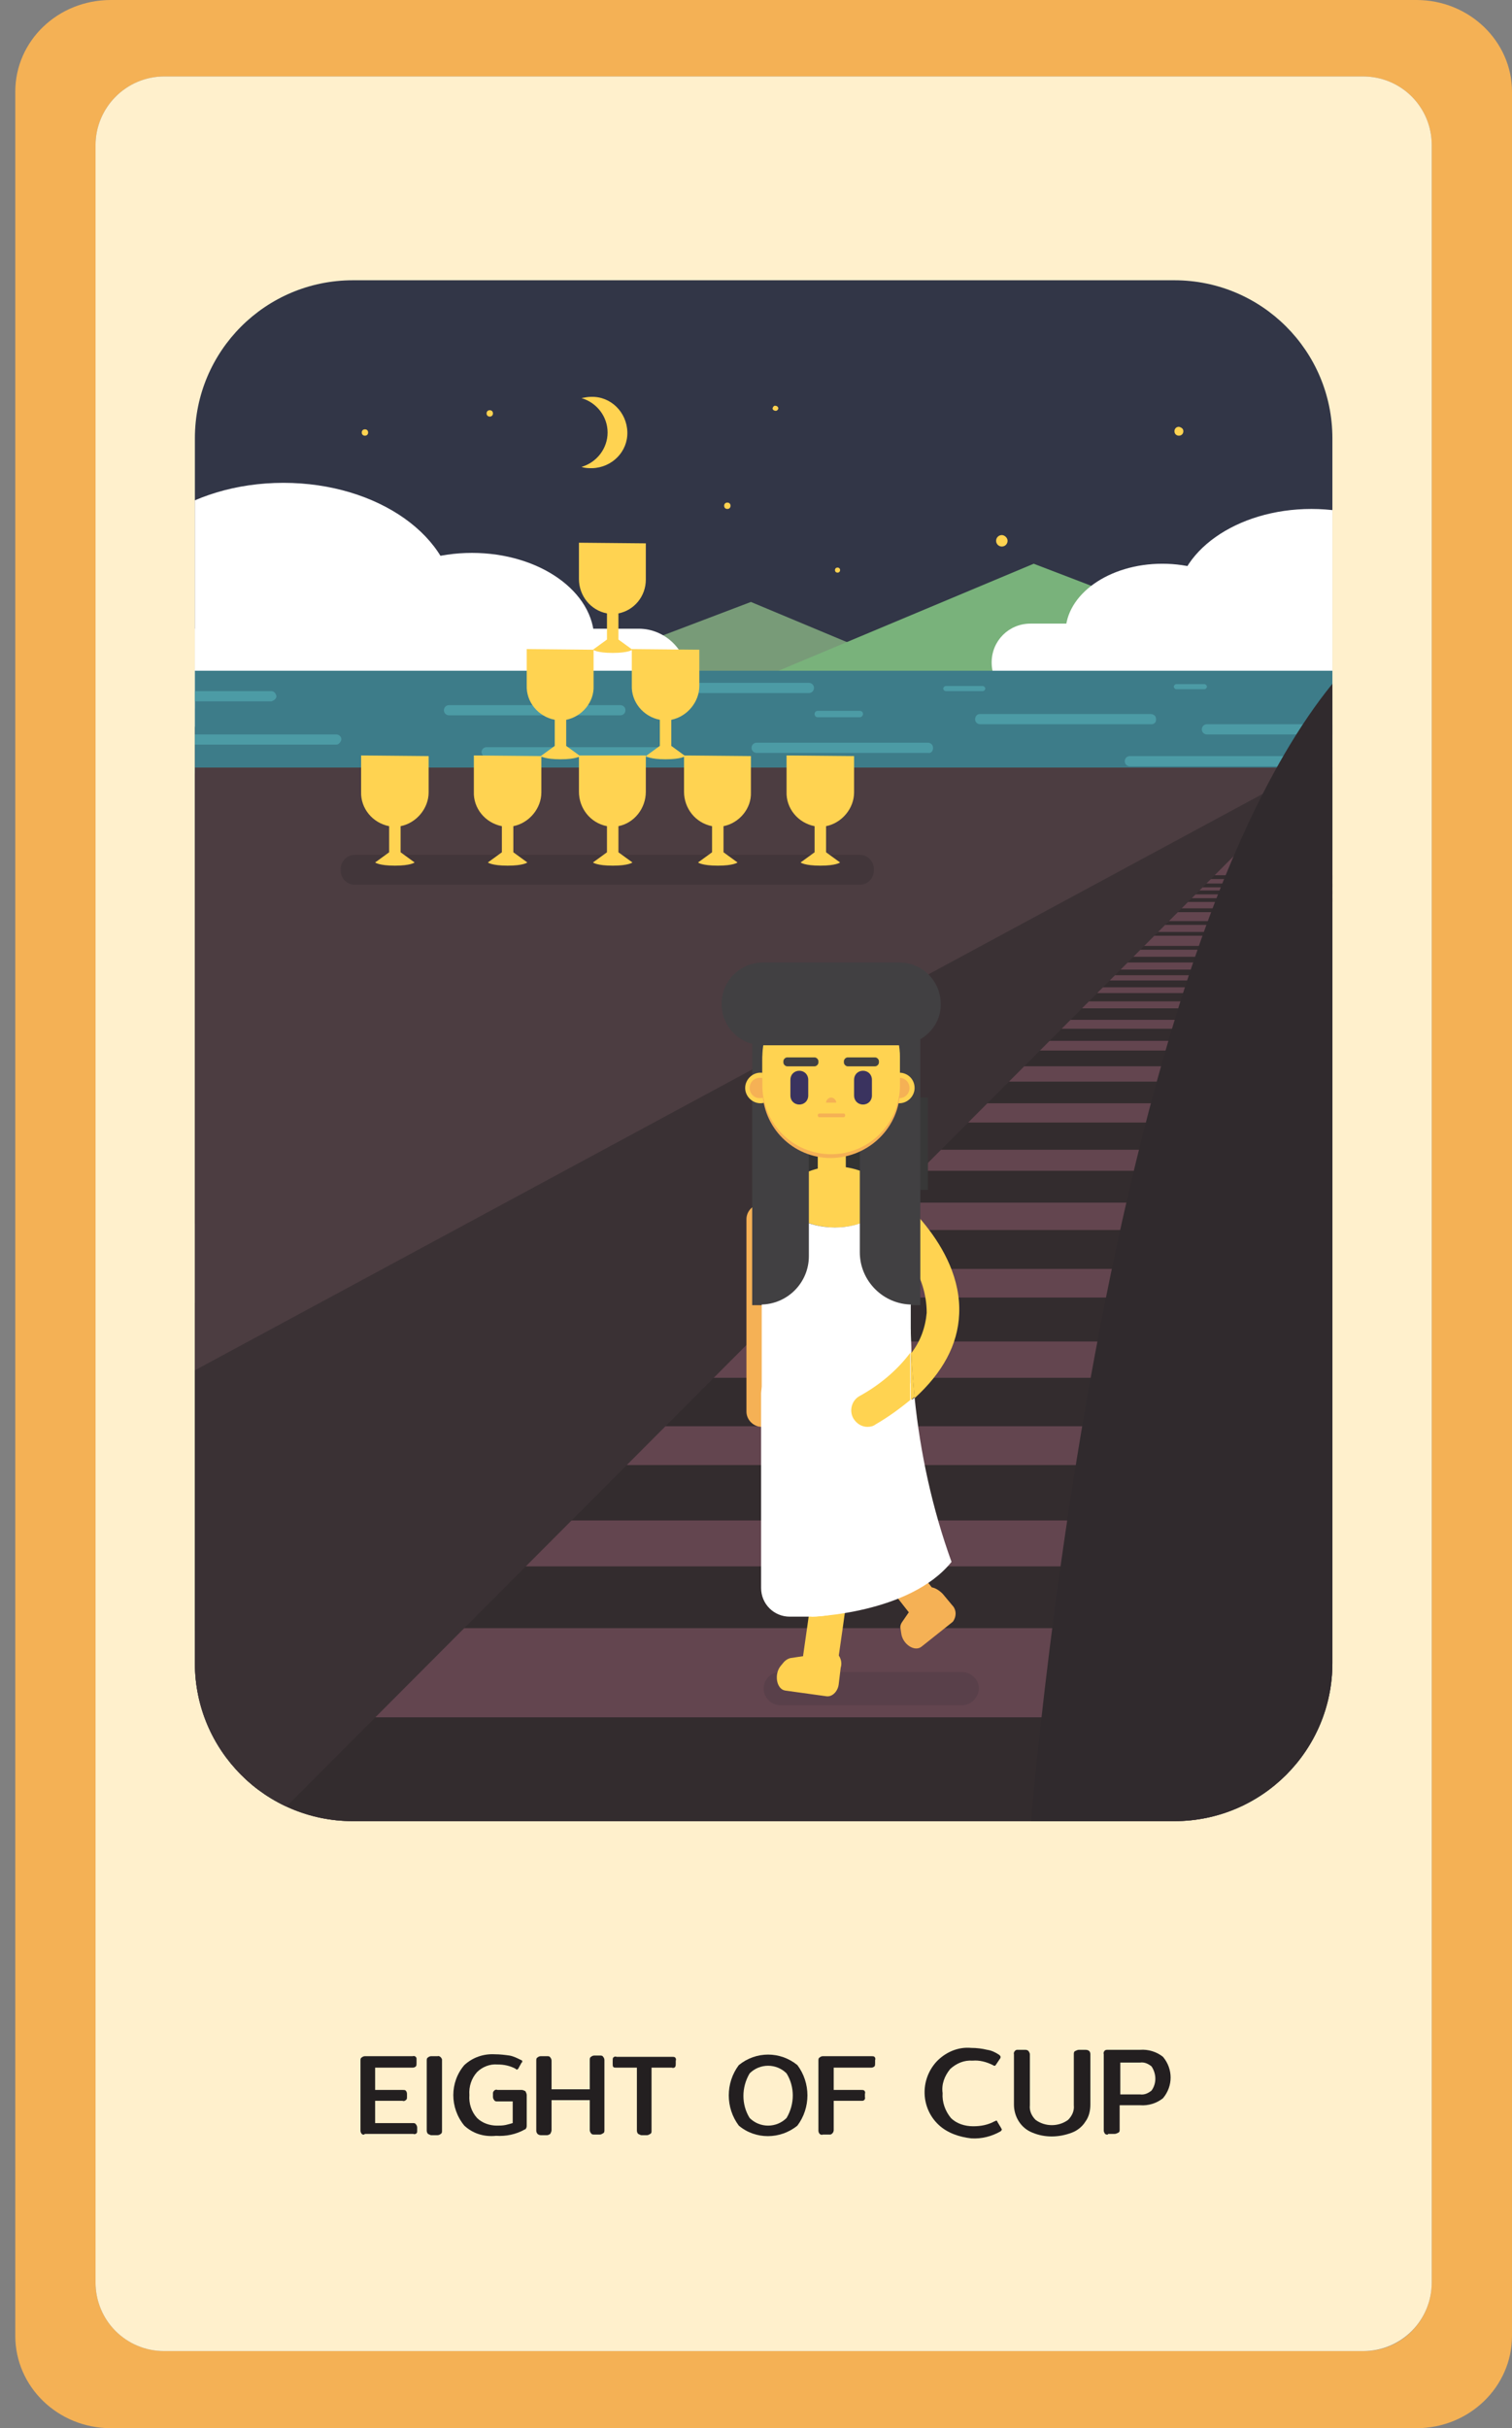 <?xml version="1.0" encoding="utf-8"?>
<!-- Generator: Adobe Illustrator 25.2.3, SVG Export Plug-In . SVG Version: 6.00 Build 0)  -->
<svg version="1.1" id="Layer_1" xmlns="http://www.w3.org/2000/svg" xmlns:xlink="http://www.w3.org/1999/xlink" x="0px" y="0px"
	 viewBox="0 0 237.4 381.2" style="enable-background:new 0 0 237.4 381.2;" xml:space="preserve">
<rect x="0" y="0" width="237.4" height="381.2" fill="#808080" stroke="none"/>
<style type="text/css">
	.st0{fill:#F4B155;}
	.st1{fill:#FFF0CC;}
	.st2{fill:#231F20;}
	.st3{clip-path:url(#SVGID_2_);}
	.st4{fill:#F4B055;}
	.st5{fill:#FFD150;}
	.st6{fill:#323647;}
	.st7{fill:#789B78;}
	.st8{fill:#79B27B;}
	.st9{fill:#FFFFFF;}
	.st10{fill:#3D7C89;}
	.st11{fill:#4C9BA5;}
	.st12{fill:#63454F;}
	.st13{fill:#332C2E;}
	.st14{fill:none;}
	.st15{fill:#FFD351;}
	.st16{fill:#4C3D41;}
	.st17{fill:#3A3134;}
	.st18{fill:#302A2D;}
	.st19{fill:#42363A;}
	.st20{fill:#59404A;}
	.st21{fill:#383838;}
	.st22{fill:#F5B155;}
	.st23{fill:#414042;}
	.st24{fill:#333333;}
	.st25{fill:#3A335F;}
</style>
<g id="Layer_2_1_">
	<g id="Layer_1-2">
		<path class="st0" d="M237.4,14.4v352.3c0,8-6.7,14.5-15,14.5h-205c-8.3,0-15-6.5-15-14.5V14.4c0-8,6.7-14.4,15-14.4h205
			C230.7,0,237.4,6.5,237.4,14.4z M224.8,358.3V22.8c0-6-4.8-10.8-10.8-10.8H25.8c-6,0-10.8,4.9-10.8,10.8v335.5
			c0,6,4.8,10.8,10.8,10.8H214C220,369.2,224.8,364.3,224.8,358.3L224.8,358.3z"/>
		<path class="st1" d="M25.8,12H214c6,0,10.8,4.8,10.8,10.8v335.5c0,6-4.8,10.8-10.8,10.8H25.8c-6,0-10.8-4.8-10.8-10.8V22.8
			C15,16.9,19.8,12,25.8,12z"/>
		<path class="st2" d="M56.8,335c-0.1-0.1-0.2-0.3-0.2-0.5v-11c0-0.2,0-0.4,0.2-0.5c0.1-0.1,0.3-0.2,0.5-0.2h7.5
			c0.3-0.1,0.6,0.1,0.6,0.4c0,0.1,0,0.2,0,0.2v0.5c0,0.2,0,0.4-0.1,0.5c-0.1,0.1-0.3,0.2-0.5,0.2h-5.9v3.5h4.3c0.2,0,0.4,0,0.5,0.1
			c0.1,0.1,0.2,0.3,0.2,0.5v0.5c0,0.2,0,0.4-0.2,0.5c-0.1,0.1-0.3,0.2-0.5,0.1h-4.3v3.5h5.9c0.2,0,0.4,0,0.5,0.2
			c0.1,0.1,0.2,0.3,0.2,0.5v0.5c0,0.2,0,0.3-0.1,0.4c-0.1,0.1-0.3,0.2-0.5,0.1h-7.6C57.1,335.2,56.9,335.1,56.8,335z"/>
		<path class="st2" d="M67.2,335c-0.1-0.1-0.2-0.3-0.2-0.5v-11c0-0.2,0-0.4,0.2-0.5c0.1-0.1,0.3-0.2,0.5-0.2h1
			c0.3-0.1,0.6,0.2,0.7,0.5c0,0.1,0,0.1,0,0.2v11c0,0.2,0,0.4-0.2,0.5c-0.1,0.1-0.3,0.2-0.5,0.2h-1C67.6,335.2,67.4,335.1,67.2,335z
			"/>
		<path class="st2" d="M72.9,333.7c-2.3-2.8-2.3-6.8,0-9.5c1.3-1.2,3-1.8,4.8-1.7c0.8,0,1.6,0.1,2.3,0.2c0.6,0.1,1.2,0.4,1.8,0.7
			c0.1,0,0.2,0.1,0.2,0.2c0,0.1,0,0.2-0.1,0.2l-0.5,0.9c0,0.1-0.1,0.1-0.2,0.2c-0.1,0-0.2,0-0.2-0.1c-0.9-0.5-1.9-0.7-2.9-0.7
			c-1.2-0.1-2.4,0.4-3.2,1.2c-0.9,1-1.3,2.3-1.2,3.6c-0.1,1.3,0.3,2.6,1.2,3.6c0.8,0.8,2,1.2,3.1,1.2c0.5,0,0.9,0,1.4-0.1
			c0.4-0.1,0.8-0.2,1.1-0.3v-3.4h-2.4c-0.2,0-0.4,0-0.5-0.2c-0.1-0.1-0.2-0.3-0.2-0.5v-0.5c0-0.2,0-0.3,0.2-0.5
			c0.1-0.1,0.3-0.2,0.5-0.1h3.8c0.2,0,0.4,0.1,0.6,0.2c0.1,0.2,0.2,0.4,0.2,0.6v4.8c0,0.1,0,0.3-0.1,0.4c0,0.1-0.1,0.2-0.2,0.2
			c-1.4,0.8-3,1.1-4.5,1C75.9,335.5,74.2,334.9,72.9,333.7z"/>
		<path class="st2" d="M84.4,335c-0.1-0.1-0.2-0.3-0.2-0.5v-11c0-0.2,0-0.4,0.2-0.5c0.1-0.1,0.3-0.2,0.5-0.2h1c0.2,0,0.4,0,0.5,0.2
			c0.1,0.1,0.2,0.3,0.2,0.5v4.5h6v-4.6c0-0.2,0-0.4,0.2-0.5c0.1-0.1,0.3-0.2,0.5-0.2h0.9c0.2,0,0.4,0,0.5,0.2
			c0.1,0.1,0.2,0.3,0.2,0.5v11c0,0.2,0,0.4-0.2,0.5c-0.2,0.1-0.3,0.2-0.5,0.2h-0.9c-0.2,0-0.4,0-0.5-0.2c-0.1-0.1-0.2-0.3-0.2-0.5
			v-4.7h-6v4.7c0,0.2-0.1,0.4-0.2,0.6c-0.2,0.1-0.3,0.2-0.5,0.2h-1C84.7,335.2,84.5,335.1,84.4,335z"/>
		<path class="st2" d="M100.2,335c-0.1-0.1-0.2-0.3-0.2-0.5v-9.9h-3.2c-0.2,0-0.4,0-0.5-0.1c-0.1-0.1-0.1-0.3-0.1-0.5v-0.5
			c0-0.2,0-0.4,0.1-0.5c0.1-0.1,0.3-0.2,0.5-0.1h8.7c0.2,0,0.4,0,0.5,0.1c0.1,0.1,0.2,0.3,0.1,0.5v0.5c0,0.2,0,0.3-0.1,0.5
			c-0.1,0.1-0.3,0.2-0.5,0.1h-3.2v9.9c0,0.2,0,0.4-0.2,0.5c-0.2,0.1-0.3,0.2-0.5,0.2h-0.9C100.6,335.2,100.4,335.1,100.2,335z"/>
		<path class="st2" d="M116,333.7c-2.1-2.8-2.1-6.7,0-9.5c2.7-2.2,6.5-2.2,9.2,0c2.1,2.8,2.1,6.7,0,9.5
			C122.5,335.9,118.6,335.9,116,333.7z M123.5,332.5c1.3-2.2,1.3-4.9,0-7c-1.6-1.6-4.2-1.6-5.8,0c-1.3,2.2-1.3,4.9,0,7
			C119.3,334.1,121.9,334.1,123.5,332.5C123.5,332.5,123.5,332.5,123.5,332.5z"/>
		<path class="st2" d="M128.7,335c-0.1-0.1-0.2-0.3-0.2-0.5v-11c0-0.2,0-0.4,0.2-0.5c0.1-0.1,0.3-0.2,0.5-0.2h7.6
			c0.2,0,0.4,0,0.5,0.1c0.1,0.1,0.2,0.3,0.1,0.5v0.5c0,0.2,0,0.4-0.1,0.5c-0.1,0.1-0.3,0.2-0.5,0.2h-5.9v3.5h4.3
			c0.2,0,0.4,0,0.5,0.1c0.1,0.1,0.2,0.3,0.1,0.5v0.5c0.1,0.3-0.1,0.6-0.4,0.6c-0.1,0-0.1,0-0.2,0h-4.3v4.6c0,0.3-0.2,0.6-0.5,0.7
			c-0.1,0-0.1,0-0.2,0h-1C129,335.2,128.8,335.1,128.7,335z"/>
		<path class="st2" d="M147.4,333.6c-2.8-2.6-3-7-0.4-9.9c1.4-1.5,3.4-2.4,5.5-2.2c0.8,0,1.7,0.1,2.5,0.3c0.7,0.1,1.3,0.4,1.9,0.8
			c0.1,0.1,0.2,0.2,0.2,0.3c0,0.1,0,0.2-0.1,0.3l-0.6,0.9c-0.1,0.1-0.1,0.2-0.2,0.2c-0.1,0-0.2,0-0.3-0.1c-1-0.5-2.1-0.8-3.2-0.7
			c-1.3-0.1-2.5,0.4-3.5,1.3c-0.9,1.1-1.4,2.4-1.2,3.8c-0.1,1.4,0.4,2.8,1.3,3.9c0.9,0.9,2.2,1.3,3.5,1.3c1.2,0,2.3-0.2,3.4-0.8
			c0.1,0,0.2-0.1,0.2-0.1c0.1,0,0.2,0.1,0.2,0.2l0.6,1c0,0.1,0.1,0.1,0.1,0.2c0,0.1-0.1,0.2-0.2,0.3c-1.4,0.8-3,1.2-4.6,1.1
			C150.7,335.5,148.8,334.9,147.4,333.6z"/>
		<path class="st2" d="M162.1,334.8c-1.8-0.7-2.9-2.5-2.9-4.4v-7.9c-0.1-0.3,0.2-0.7,0.5-0.7c0.1,0,0.2,0,0.2,0h1
			c0.2,0,0.4,0,0.6,0.2c0.1,0.2,0.2,0.3,0.2,0.5v8c-0.1,0.9,0.3,1.7,0.9,2.3c1.5,1.1,3.6,1.1,5.1,0c0.6-0.6,1-1.4,0.9-2.3v-8
			c0-0.2,0-0.4,0.2-0.5c0.2-0.1,0.4-0.2,0.6-0.2h1c0.5,0,0.8,0.2,0.8,0.7v7.9c0,0.9-0.2,1.9-0.8,2.7c-0.5,0.8-1.3,1.4-2.1,1.7
			C166.2,335.6,164,335.6,162.1,334.8L162.1,334.8z"/>
		<path class="st2" d="M173.5,335c-0.1-0.2-0.2-0.3-0.2-0.5v-12c-0.1-0.3,0.1-0.7,0.5-0.7c0.1,0,0.2,0,0.2,0h5
			c1.3-0.1,2.6,0.3,3.6,1.1c1.6,1.9,1.6,4.6,0,6.5c-1,0.8-2.3,1.2-3.6,1.1h-3.2v3.8c0,0.2,0,0.4-0.2,0.5c-0.2,0.1-0.4,0.2-0.6,0.2
			h-1C173.9,335.2,173.7,335.1,173.5,335z M179,328.8c0.7,0.1,1.3-0.2,1.8-0.6c0.8-1.1,0.8-2.6,0-3.8c-0.5-0.4-1.1-0.7-1.8-0.6h-3.1
			v5L179,328.8z"/>
		<g>
			<defs>
				<path id="SVGID_1_" d="M55.4,44h129c13.7,0,24.8,11.1,24.8,24.8v192.3c0,13.7-11.1,24.8-24.8,24.8h-129
					c-13.7,0-24.8-11.1-24.8-24.8V68.8C30.6,55.1,41.7,44,55.4,44z"/>
			</defs>
			<clipPath id="SVGID_2_">
				<use xlink:href="#SVGID_1_"  style="overflow:visible;"/>
			</clipPath>
			<g class="st3">
				<path class="st4" d="M140.6,125.9c-0.8,0-1.4,0.6-1.4,1.4h2.8C141.9,126.5,141.3,125.9,140.6,125.9
					C140.6,125.9,140.6,125.9,140.6,125.9z"/>
				<path class="st5" d="M138.3,104.6C138.3,104.6,138.3,104.6,138.3,104.6L138.3,104.6z"/>
				<polygon class="st6" points="245.4,13 0,13 0,179.1 0,198.3 0,289.4 245.2,289.4 245.2,198.3 245.4,198.3 				"/>
				<polygon class="st7" points="92.9,104 117.9,94.5 154.5,109.8 83.3,109.8 				"/>
				<polygon class="st8" points="197,101.8 162.3,88.5 111.5,109.8 210.4,109.8 				"/>
				<path class="st9" d="M161.8,110.1h71.4c3.4,0,6.1-2.7,6.1-6.1l0,0c0-3.4-2.7-6.1-6.1-6.1h-71.4c-3.4,0-6.1,2.7-6.1,6.1l0,0
					C155.7,107.4,158.4,110.1,161.8,110.1z"/>
				<ellipse class="st9" cx="205.9" cy="95" rx="21.3" ry="15.1"/>
				<ellipse class="st9" cx="182.5" cy="99.3" rx="15.2" ry="10.8"/>
				<path class="st9" d="M100.3,114.1H10.1c-4.2,0-7.7-3.4-7.7-7.7l0,0c0-4.2,3.4-7.7,7.7-7.7h90.2c4.2,0,7.7,3.5,7.7,7.7l0,0
					C107.9,110.6,104.5,114,100.3,114.1z"/>
				<ellipse class="st9" cx="44.5" cy="94.9" rx="26.9" ry="19.1"/>
				<ellipse class="st9" cx="74.1" cy="100.4" rx="19.2" ry="13.6"/>
				<path class="st9" d="M77.4,204.5h-48c-3.4,0-6.2-2.8-6.2-6.2l0,0c0-3.4,2.8-6.2,6.2-6.2h48c3.4,0,6.2,2.8,6.2,6.2l0,0
					C83.6,201.7,80.8,204.5,77.4,204.5z"/>
				<circle class="st9" cx="47.3" cy="189.1" r="15.4"/>
				<circle class="st9" cx="64.2" cy="193.5" r="11"/>
				<path class="st10" d="M14.9,105.3h198.9c4.3,0,7.8,3.5,7.8,7.8v12.7c0,4.3-3.5,7.8-7.8,7.8H14.9c-4.3,0-7.8-3.5-7.8-7.8v-12.7
					C7.1,108.8,10.6,105.3,14.9,105.3z"/>
				<path class="st11" d="M127,108.8h-26.9c-0.4,0-0.8-0.3-0.8-0.8c0,0,0,0,0,0l0,0c0-0.4,0.3-0.8,0.8-0.8H127
					c0.4,0,0.8,0.3,0.8,0.8l0,0C127.8,108.4,127.5,108.8,127,108.8C127,108.8,127,108.8,127,108.8z"/>
				<path class="st11" d="M43.5,123h26.9c0.4,0,0.8,0.3,0.8,0.8v0c0,0.4-0.3,0.8-0.8,0.8H43.5c-0.4,0-0.8-0.3-0.8-0.8v0
					C42.8,123.3,43.1,123,43.5,123z"/>
				<path class="st11" d="M145.7,118.2h-26.9c-0.4,0-0.8-0.3-0.8-0.8l0,0c0-0.4,0.3-0.8,0.8-0.8c0,0,0,0,0,0h26.9
					c0.4,0,0.8,0.3,0.8,0.8l0,0C146.5,117.9,146.2,118.3,145.7,118.2z"/>
				<path class="st11" d="M180.8,113.7h-26.9c-0.4,0-0.8-0.3-0.8-0.8l0,0c0-0.4,0.3-0.8,0.7-0.8c0,0,0,0,0,0h26.9
					c0.4,0,0.8,0.3,0.8,0.7c0,0,0,0,0,0l0,0C181.6,113.4,181.2,113.7,180.8,113.7z"/>
				<path class="st11" d="M204.3,120.3h-26.9c-0.4,0-0.8-0.3-0.8-0.8l0,0c0-0.4,0.3-0.8,0.8-0.8h26.9c0.4,0,0.8,0.3,0.8,0.8l0,0
					C205,120,204.7,120.3,204.3,120.3z"/>
				<path class="st11" d="M216.4,115.3h-26.9c-0.4,0-0.8-0.3-0.8-0.8l0,0c0-0.4,0.3-0.8,0.8-0.8h26.9c0.4,0,0.8,0.3,0.8,0.8l0,0
					C217.1,115,216.8,115.3,216.4,115.3z"/>
				<path class="st11" d="M97.4,112.3H70.5c-0.4,0-0.8-0.3-0.8-0.8c0,0,0,0,0,0l0,0c0-0.4,0.3-0.8,0.8-0.8h26.9
					c0.4,0,0.8,0.3,0.8,0.8l0,0C98.2,112,97.8,112.3,97.4,112.3C97.4,112.3,97.4,112.3,97.4,112.3z"/>
				<path class="st11" d="M52.8,116.9H25.9c-0.4,0-0.8-0.3-0.8-0.8l0,0l0,0c0-0.4,0.3-0.8,0.8-0.8h26.9c0.4,0,0.8,0.3,0.8,0.8l0,0
					C53.5,116.5,53.2,116.9,52.8,116.9L52.8,116.9z"/>
				<path class="st11" d="M42.6,110.1H15.7c-0.4,0-0.8-0.3-0.8-0.8l0,0c0-0.4,0.3-0.7,0.8-0.8h26.9c0.4,0,0.7,0.3,0.8,0.8l0,0
					C43.4,109.7,43,110,42.6,110.1z"/>
				<path class="st11" d="M103.2,118.9H76.4c-0.4,0-0.7-0.3-0.8-0.8l0,0c0-0.4,0.3-0.8,0.8-0.8h26.9c0.4,0,0.8,0.3,0.8,0.8l0,0
					C104,118.6,103.7,118.9,103.2,118.9C103.3,118.9,103.3,118.9,103.2,118.9z"/>
				<path class="st11" d="M115.9,126.5H89c-0.4,0-0.8-0.3-0.8-0.8l0,0c0-0.4,0.3-0.8,0.8-0.8c0,0,0,0,0,0h26.9
					c0.4,0,0.8,0.3,0.8,0.8c0,0,0,0,0,0l0,0C116.7,126.2,116.3,126.5,115.9,126.5z"/>
				<rect x="23" y="121.4" class="st12" width="206.6" height="170.2"/>
				<rect x="89.3" y="216.1" class="st13" width="109" height="7.8"/>
				<rect x="89.3" y="211" class="st12" width="109" height="5.3"/>
				<rect x="99.4" y="203.6" class="st13" width="97.7" height="7"/>
				<rect x="99.4" y="199" class="st12" width="97.7" height="4.7"/>
				<rect x="107.9" y="193" class="st13" width="86.2" height="6.2"/>
				<rect x="107.9" y="188.9" class="st12" width="86.2" height="4.2"/>
				<rect x="119.7" y="183.7" class="st13" width="70.7" height="5.1"/>
				<rect x="119.7" y="180.4" class="st12" width="70.7" height="3.4"/>
				<rect x="125.5" y="176.2" class="st13" width="60.4" height="4.3"/>
				<rect x="125.5" y="173.3" class="st12" width="60.4" height="2.9"/>
				<rect x="150.8" y="164.9" class="st13" width="35.1" height="2.5"/>
				<rect x="150.8" y="163.2" class="st12" width="35.1" height="1.7"/>
				<rect x="154.5" y="161.4" class="st13" width="35.1" height="2"/>
				<rect x="154.5" y="160.1" class="st12" width="35.1" height="1.4"/>
				<rect x="159" y="158.3" class="st13" width="35.1" height="1.8"/>
				<rect x="159" y="157.1" class="st12" width="35.1" height="1.2"/>
				<rect x="161.8" y="155.8" class="st13" width="35.1" height="1.4"/>
				<rect x="161.8" y="154.9" class="st12" width="35.1" height="1"/>
				<rect x="163.1" y="153.9" class="st13" width="35.1" height="1.1"/>
				<rect x="163.1" y="153.1" class="st12" width="35.1" height="0.8"/>
				<rect x="164.6" y="152.2" class="st13" width="35.1" height="0.9"/>
				<rect x="165.3" y="150.2" class="st13" width="35.1" height="0.9"/>
				<rect x="166.8" y="148.5" class="st13" width="35.1" height="0.6"/>
				<rect x="169.8" y="146.3" class="st13" width="35.1" height="0.6"/>
				<rect x="171.1" y="144.6" class="st13" width="35.1" height="0.6"/>
				<rect x="173.5" y="142.6" class="st13" width="35.1" height="0.6"/>
				<rect x="175.8" y="141" class="st13" width="35.1" height="0.6"/>
				<rect x="177" y="139.8" class="st13" width="35.1" height="0.6"/>
				<rect x="177.9" y="138.7" class="st13" width="35.1" height="0.6"/>
				<rect x="178.9" y="137.4" class="st13" width="35.1" height="0.6"/>
				<rect x="164.6" y="151.6" class="st12" width="35.1" height="0.6"/>
				<rect x="138.4" y="169.7" class="st13" width="49.5" height="3.5"/>
				<rect x="138.4" y="167.4" class="st12" width="49.5" height="2.4"/>
				<polygon class="st14" points="177,20.1 19.9,20.1 19.9,186.2 19.9,205.4 19.9,296.5 176.9,296.5 176.9,205.4 177,205.4 				"/>
				<path class="st15" d="M95.4,67.9c0,2.5-1.7,4.7-4.1,5.4c0.6,0.2,1.1,0.2,1.7,0.2c3.1-0.1,5.6-2.6,5.5-5.7s-2.6-5.6-5.7-5.5
					c-0.5,0-1,0.1-1.5,0.2C93.7,63.2,95.4,65.4,95.4,67.9z"/>
				<rect x="38.2" y="264.1" class="st13" width="137.7" height="24.9"/>
				<rect x="38.2" y="256.3" class="st12" width="137.7" height="13.3"/>
				<rect x="42.4" y="245.7" class="st13" width="137.7" height="9.9"/>
				<rect x="42.4" y="239.2" class="st12" width="137.7" height="6.7"/>
				<rect x="61" y="229.8" class="st13" width="123.9" height="8.9"/>
				<rect x="61" y="224" class="st12" width="123.9" height="6"/>
				<path class="st15" d="M57.8,67.9c0,0.3-0.2,0.5-0.5,0.5s-0.5-0.2-0.5-0.5s0.2-0.5,0.5-0.5S57.8,67.6,57.8,67.9z"/>
				<path class="st15" d="M101.3,89.5c-0.5,0.1-0.9-0.3-0.9-0.7s0.3-0.9,0.7-0.9c0.1,0,0.1,0,0.2,0"/>
				<circle class="st15" cx="131.5" cy="89.5" r="0.4"/>
				<path class="st15" d="M158.2,84.9c0,0.5-0.4,0.9-0.9,0.9c-0.5,0-0.9-0.4-0.9-0.9c0-0.5,0.4-0.9,0.9-0.9l0,0
					C157.7,84,158.2,84.4,158.2,84.9z"/>
				<path class="st15" d="M122.2,64.1c0,0.2-0.2,0.4-0.4,0.4c-0.2,0-0.4-0.1-0.5-0.3c0-0.2,0.1-0.4,0.3-0.5c0,0,0.1,0,0.1,0
					C122,63.7,122.2,63.9,122.2,64.1L122.2,64.1z"/>
				<path class="st15" d="M77.4,64.9c0,0.3-0.2,0.5-0.5,0.5s-0.5-0.2-0.5-0.5s0.2-0.5,0.5-0.5S77.4,64.6,77.4,64.9z"/>
				<path class="st16" d="M30.4,256.1c0,0,155.5-125.2,179.5-135.6H26.8v140.3L30.4,256.1z"/>
				<path class="st15" d="M185.8,67.7c0,0.4-0.3,0.7-0.7,0.7c-0.4,0-0.7-0.3-0.7-0.7c0-0.4,0.3-0.7,0.7-0.7l0,0
					C185.5,67.1,185.8,67.3,185.8,67.7C185.8,67.7,185.8,67.7,185.8,67.7z"/>
				<path class="st15" d="M114.7,79.4c0,0.3-0.2,0.5-0.5,0.5s-0.5-0.2-0.5-0.5s0.2-0.5,0.5-0.5l0,0
					C114.5,78.9,114.7,79.1,114.7,79.4z"/>
				<polygon class="st17" points="38.8,289.8 196,132.1 199.8,123.8 23.6,218.9 20.9,291.6 				"/>
				<path class="st18" d="M161.4,291.6c0,0,12.2-167.6,60.4-195.5v198.2L161.4,291.6z"/>
				<path class="st19" d="M55.7,134.2H135c1.2,0,2.2,1,2.2,2.2v0.3c0,1.2-1,2.2-2.2,2.2H55.7c-1.2,0-2.2-1-2.2-2.2v-0.3
					C53.5,135.2,54.5,134.2,55.7,134.2z"/>
				<path class="st20" d="M151.1,267.7h-28.6c-1.4,0-2.6-1.2-2.6-2.6l0,0c0-1.4,1.1-2.6,2.6-2.6h28.6c1.4,0,2.6,1.2,2.6,2.6l0,0
					C153.6,266.5,152.5,267.7,151.1,267.7z"/>
				<path class="st15" d="M74.4,118.6v5.7c-0.1,2.6,1.8,4.9,4.4,5.4v4.1l-2.2,1.6c0,0,0.6,0.5,3.1,0.5l0,0c2.5,0,3.1-0.5,3.1-0.5
					l-2.2-1.6v-4.1c2.5-0.5,4.4-2.8,4.4-5.3v-5.7L74.4,118.6z"/>
				<path class="st15" d="M56.7,118.6v5.7c-0.1,2.6,1.8,4.9,4.4,5.4v4.1l-2.2,1.6c0,0,0.6,0.5,3.1,0.5l0,0c2.5,0,3.1-0.5,3.1-0.5
					l-2.2-1.6v-4.1c2.5-0.5,4.4-2.8,4.4-5.3v-5.7L56.7,118.6z"/>
				<path class="st15" d="M123.5,118.6v5.7c-0.1,2.6,1.8,4.9,4.4,5.4v4.1l-2.2,1.6c0,0,0.6,0.5,3.1,0.5l0,0c2.5,0,3.1-0.5,3.1-0.5
					l-2.2-1.6v-4.1c2.5-0.5,4.4-2.8,4.4-5.3v-5.7L123.5,118.6z"/>
				<path class="st15" d="M82.7,101.9v5.7c-0.1,2.6,1.8,4.9,4.4,5.4v4.1l-2.2,1.6c0,0,0.6,0.5,3.1,0.5l0,0c2.5,0,3.1-0.5,3.1-0.5
					l-2.2-1.6V113c2.5-0.5,4.4-2.8,4.3-5.3V102L82.7,101.9z"/>
				<path class="st15" d="M90.9,118.6v5.7c0,2.6,1.8,4.9,4.4,5.4v4.1l-2.2,1.6c0,0,0.6,0.5,3.1,0.5l0,0c2.5,0,3.1-0.5,3.1-0.5
					l-2.2-1.6v-4.1c2.5-0.5,4.3-2.8,4.3-5.4v-5.7L90.9,118.6z"/>
				<path class="st15" d="M90.9,85.2v5.7c0,2.6,1.8,4.9,4.4,5.4v4.1l-2.2,1.6c0,0,0.6,0.5,3.1,0.5l0,0c2.5,0,3.1-0.5,3.1-0.5
					l-2.2-1.6v-4.1c2.5-0.5,4.3-2.7,4.3-5.3v-5.7L90.9,85.2z"/>
				<path class="st15" d="M99.2,101.9v5.7c-0.1,2.6,1.8,4.9,4.4,5.4v4.1l-2.2,1.6c0,0,0.6,0.5,3.1,0.5l0,0c2.5,0,3.1-0.5,3.1-0.5
					l-2.2-1.6V113c2.5-0.5,4.4-2.8,4.4-5.3V102L99.2,101.9z"/>
				<path class="st15" d="M107.4,118.6v5.7c0,2.6,1.8,4.9,4.4,5.4v4.1l-2.2,1.6c0,0,0.6,0.5,3.1,0.5l0,0c2.5,0,3.1-0.5,3.1-0.5
					l-2.2-1.6v-4.1c2.5-0.5,4.4-2.8,4.3-5.3v-5.7L107.4,118.6z"/>
				<rect x="118.1" y="172.3" class="st21" width="27.6" height="14.5"/>
				<path class="st15" d="M150.6,206.3c0.5-11-10.7-19.4-11.2-19.8c-1.2-0.8-2.8-0.6-3.6,0.6s-0.6,2.8,0.6,3.6
					c0.2,0.1,0.4,0.3,0.6,0.5c1.7-0.8,2.8-2.4,3-4.2c1.9,2.1,3,4.9,3,7.8v3.2c1.6,2.4,2.5,5.2,2.5,8.1c-0.2,2.3-1,4.5-2.4,6.3
					c0.1,2.4,0.3,4.8,0.5,7.1C148,215.5,150.4,211.1,150.6,206.3z"/>
				<path class="st22" d="M119.6,189h0.8c1.3,0,2.4,1.1,2.4,2.4v30.2c0,1.3-1.1,2.4-2.4,2.4h-0.8c-1.3,0-2.4-1.1-2.4-2.4v-30.2
					C117.2,190.1,118.3,189,119.6,189z"/>
				<rect x="118.1" y="158" class="st23" width="26.4" height="46.9"/>
				<path class="st5" d="M131.7,259.9l0.6-4.2l0.5-3.6l1.9-14c0.3-2.1-0.7-3.9-2.2-4.1s-2.9,1.3-3.2,3.4l-2,14l-0.5,3.6l-0.7,4.9
					c0,0,0,0.1,0,0.1l-2,0.3c-0.4,0.1-0.7,0.3-1,0.6l-0.5,0.6c-1.1,1.3-0.7,3.7,0.7,3.9l6.5,0.9c0.9,0.1,1.8-0.8,1.9-2l0.3-2.5
					C132.2,261.2,132.1,260.5,131.7,259.9z"/>
				<rect x="125.5" y="180.5" class="st24" width="10.6" height="3.7"/>
				<path class="st15" d="M130.3,179h0.6c1,0,1.9,0.8,1.9,1.9v4.5c0,1-0.8,1.9-1.9,1.9h-0.6c-1,0-1.9-0.8-1.9-1.9v-4.5
					C128.4,179.9,129.2,179,130.3,179z"/>
				<path class="st22" d="M146.3,249.2l-2.5-3.2l-2.2-2.7l-8.5-10.6c-1.3-1.6-3.2-2.1-4.3-1.2c-1.1,0.9-1,2.9,0.2,4.5l8.5,10.6
					l2.2,2.7l2.9,3.7l0.1,0.1l-1.1,1.6c-0.2,0.3-0.3,0.7-0.2,1l0.1,0.7c0.2,1.7,2.1,3,3.2,2.1l4.9-3.9c0.6-0.8,0.6-1.9-0.1-2.6
					l-1.5-1.8C147.5,249.7,146.9,249.3,146.3,249.2z"/>
				<path class="st15" d="M131.1,192.7c4.8,0,8.7-2.5,8.8-5.7c-2.2-2.4-5.3-3.8-8.6-3.9l0,0c-3.5,0-6.8,1.5-9,4.2
					C122.7,190.3,126.5,192.7,131.1,192.7z"/>
				<path class="st9" d="M124.1,214.1h14.6c2.5,0,4.5,2,4.5,4.5v19.3c0,8.8-7.1,15.9-15.9,15.9l0,0h-3.3c-2.5,0-4.5-2-4.5-4.5v-30.6
					C119.6,216.2,121.6,214.1,124.1,214.1C124.1,214.1,124.1,214.1,124.1,214.1z"/>
				<path class="st9" d="M143,212.4c0,0,0.1-0.1,0.1-0.1c0-1.2-0.1-2.5-0.1-3.7l-15.6,45.2c0,0,15.4-0.4,22-8.6
					c-3-8.3-4.9-17-5.8-25.8l-0.6,0.5L143,212.4z"/>
				<path class="st15" d="M143,212.4v7.4l0.6-0.5c-0.2-2.3-0.4-4.6-0.5-7.1C143,212.4,143,212.4,143,212.4z"/>
				<path class="st14" d="M145.4,206.1c0-2.9-0.9-5.7-2.5-8.1v14.5C144.4,210.6,145.3,208.4,145.4,206.1z"/>
				<path class="st9" d="M136.3,224c-1.4,0-2.6-1.1-2.6-2.6c0-0.9,0.5-1.8,1.3-2.2c3.1-1.7,5.8-4,8-6.8V198c-1.6-2.6-3.7-4.8-6-6.8
					c-1.8,1-3.8,1.5-5.9,1.5c-4.6,0-8.4-2.3-8.8-5.3c-1.8,2.1-2.7,4.7-2.7,7.5v38.7c0,6.4,5.2,11.7,11.7,11.7l0,0
					c6.4,0,11.7-5.2,11.7-11.7v-13.6c-1.7,1.4-3.5,2.7-5.4,3.8C137.2,223.9,136.7,224,136.3,224z"/>
				<path class="st15" d="M134.9,219.2c-1.2,0.7-1.6,2.3-0.9,3.5c0.5,0.8,1.3,1.3,2.2,1.3c0.5,0,0.9-0.1,1.3-0.4
					c1.9-1.1,3.7-2.4,5.4-3.8v-7.4C140.8,215.2,138,217.5,134.9,219.2z"/>
				<path class="st9" d="M143,198v-3.2c0-2.9-1.1-5.7-3-7.8c-0.2,1.8-1.3,3.4-3,4.2C139.3,193.2,141.3,195.4,143,198z"/>
				<path class="st23" d="M143.2,204.8L143.2,204.8c-4.5,0-8.2-3.7-8.2-8.2l0,0V179h8.2V204.8z"/>
				<path class="st23" d="M119.4,204.8L119.4,204.8V179h7.6v18.2C127,201.4,123.6,204.8,119.4,204.8
					C119.4,204.8,119.4,204.8,119.4,204.8z"/>
				<path class="st15" d="M121.8,170.8c0,1.3-1.1,2.4-2.4,2.4c-1.3,0-2.4-1.1-2.4-2.4c0-1.3,1.1-2.4,2.4-2.4
					C120.7,168.4,121.8,169.4,121.8,170.8L121.8,170.8z"/>
				<path class="st22" d="M120.9,170.8c0,0.9-0.7,1.6-1.6,1.6s-1.6-0.7-1.6-1.6c0-0.9,0.7-1.6,1.6-1.6c0,0,0,0,0,0
					C120.2,169.2,120.9,169.9,120.9,170.8z"/>
				<path class="st15" d="M143.6,170.8c0,1.3-1.1,2.4-2.4,2.4c-1.3,0-2.4-1.1-2.4-2.4c0-1.3,1.1-2.4,2.4-2.4
					S143.6,169.4,143.6,170.8L143.6,170.8z"/>
				<path class="st22" d="M142.8,170.8c0,0.9-0.7,1.6-1.6,1.6c-0.9,0-1.6-0.7-1.6-1.6c0-0.9,0.7-1.6,1.6-1.6c0,0,0,0,0,0
					C142.1,169.2,142.8,169.9,142.8,170.8C142.8,170.8,142.8,170.8,142.8,170.8z"/>
				<path class="st22" d="M130.5,181.8L130.5,181.8c-6,0-10.8-4.8-10.8-10.8v-4.5c0-6,4.8-10.8,10.8-10.8l0,0
					c6,0,10.8,4.8,10.8,10.8v4.6C141.3,176.9,136.5,181.7,130.5,181.8z"/>
				<path class="st15" d="M130.5,181.2L130.5,181.2c-6,0-10.8-4.8-10.8-10.8v-4.5c0-6,4.8-10.8,10.8-10.8l0,0
					c6,0,10.8,4.8,10.8,10.8v4.5C141.3,176.3,136.5,181.2,130.5,181.2z"/>
				<path class="st25" d="M135.5,173.4L135.5,173.4c-0.8,0-1.4-0.6-1.4-1.4c0,0,0,0,0,0v-2.5c0-0.8,0.6-1.4,1.4-1.4c0,0,0,0,0,0l0,0
					c0.8,0,1.4,0.6,1.4,1.4v2.5C136.9,172.8,136.3,173.4,135.5,173.4C135.5,173.4,135.5,173.4,135.5,173.4z"/>
				<path class="st25" d="M125.5,173.4L125.5,173.4c-0.8,0-1.4-0.6-1.4-1.4l0,0v-2.5c0-0.8,0.6-1.4,1.4-1.4l0,0l0,0
					c0.8,0,1.4,0.6,1.4,1.4v2.5C126.9,172.8,126.3,173.4,125.5,173.4C125.6,173.4,125.6,173.4,125.5,173.4z"/>
				<path class="st22" d="M130.5,173.1h-0.8c0-0.4,0.4-0.8,0.8-0.8c0.4,0,0.8,0.4,0.8,0.8H130.5z"/>
				<path class="st23" d="M133.1,166h4.3c0.3,0,0.6,0.3,0.6,0.6v0.2c0,0.3-0.3,0.6-0.6,0.6h-4.3c-0.3,0-0.6-0.3-0.6-0.6v-0.2
					C132.5,166.3,132.8,166,133.1,166z"/>
				<path class="st23" d="M123.6,166h4.3c0.3,0,0.6,0.3,0.6,0.6v0.2c0,0.3-0.3,0.6-0.6,0.6h-4.3c-0.3,0-0.6-0.3-0.6-0.6v-0.2
					C123,166.3,123.3,166,123.6,166z"/>
				<path class="st22" d="M132.4,175.4h-3.7c-0.2,0-0.3-0.1-0.3-0.3l0,0c0-0.2,0.1-0.3,0.3-0.3h3.7c0.2,0,0.3,0.1,0.3,0.3l0,0
					C132.7,175.3,132.6,175.4,132.4,175.4z"/>
				<path class="st23" d="M141.2,164.1h-21.4c-3.6,0-6.5-2.9-6.5-6.5l0,0c0-3.6,2.9-6.5,6.5-6.5h21.4c3.6,0,6.5,2.9,6.5,6.5l0,0
					C147.8,161.1,144.8,164,141.2,164.1z"/>
				<path class="st11" d="M135,112.6h-6.6c-0.3,0-0.5-0.2-0.5-0.5l0,0c0-0.3,0.2-0.5,0.5-0.5c0,0,0,0,0,0h6.6c0.3,0,0.5,0.2,0.5,0.5
					c0,0,0,0,0,0l0,0C135.5,112.3,135.3,112.6,135,112.6C135,112.6,135,112.6,135,112.6z"/>
				<path class="st11" d="M154.3,108.5h-5.8c-0.2,0-0.4-0.2-0.4-0.4l0,0c0-0.2,0.2-0.4,0.4-0.4h5.8c0.2,0,0.4,0.2,0.4,0.4l0,0
					C154.7,108.3,154.5,108.5,154.3,108.5z"/>
				<path class="st11" d="M189.1,108.2h-4.4c-0.2,0-0.4-0.2-0.4-0.4l0,0l0,0c0-0.2,0.2-0.4,0.4-0.4h4.4c0.2,0,0.4,0.2,0.4,0.4l0,0
					C189.5,108,189.3,108.2,189.1,108.2L189.1,108.2z"/>
			</g>
		</g>
	</g>
</g>
</svg>
